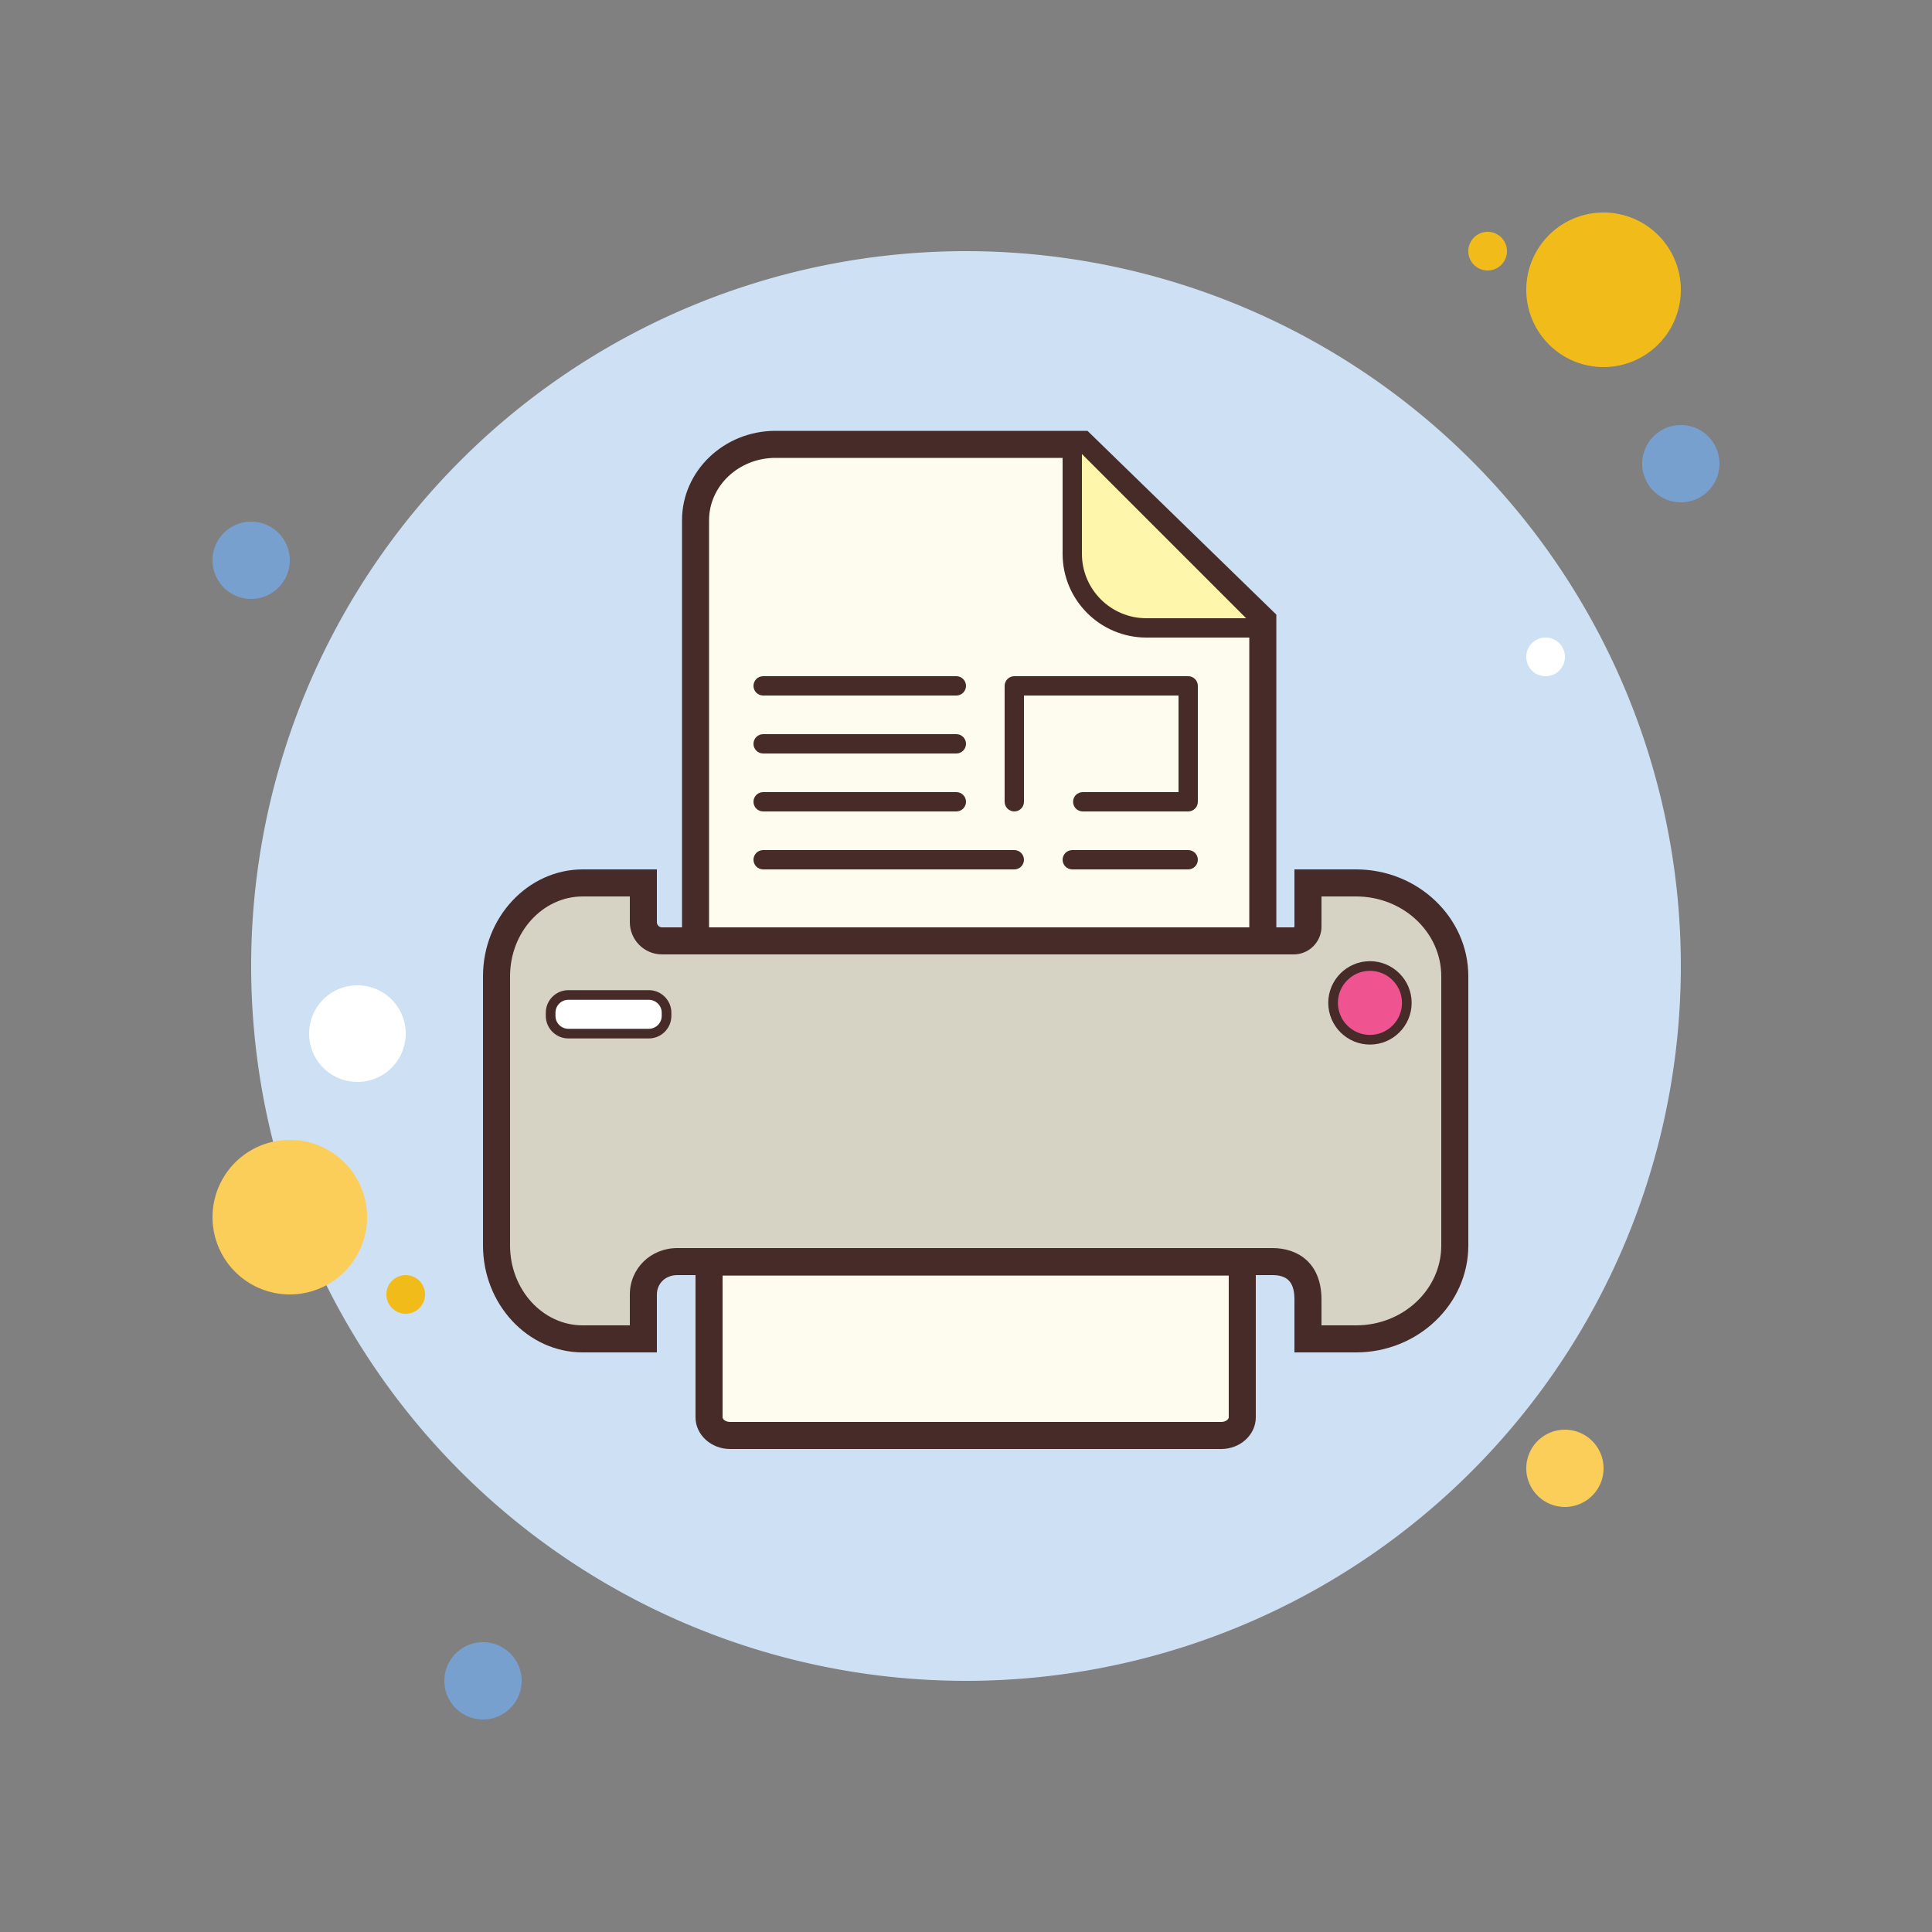 <svg xmlns="http://www.w3.org/2000/svg" viewBox="0 0 100 100"><rect x="0" y="0" width="100" height="100" fill="#808080" stroke="none"/><path fill="#78a0cf" d="M13 27A2 2 0 1 0 13 31A2 2 0 1 0 13 27Z"/><path fill="#f1bc19" d="M77 12A1 1 0 1 0 77 14A1 1 0 1 0 77 12Z"/><path fill="#cee1f4" d="M50 13A37 37 0 1 0 50 87A37 37 0 1 0 50 13Z"/><path fill="#f1bc19" d="M83 11A4 4 0 1 0 83 19A4 4 0 1 0 83 11Z"/><path fill="#78a0cf" d="M87 22A2 2 0 1 0 87 26A2 2 0 1 0 87 22Z"/><path fill="#fbcd59" d="M81 74A2 2 0 1 0 81 78 2 2 0 1 0 81 74zM15 59A4 4 0 1 0 15 67 4 4 0 1 0 15 59z"/><path fill="#78a0cf" d="M25 85A2 2 0 1 0 25 89A2 2 0 1 0 25 85Z"/><path fill="#fff" d="M18.5 51A2.5 2.5 0 1 0 18.5 56A2.5 2.5 0 1 0 18.5 51Z"/><path fill="#f1bc19" d="M21 66A1 1 0 1 0 21 68A1 1 0 1 0 21 66Z"/><path fill="#fff" d="M80 33A1 1 0 1 0 80 35A1 1 0 1 0 80 33Z"/><path fill="#fdfcee" d="M65.363,48.272V32.109c-3.655-3.557-5.704-5.552-9.359-9.109H40.14C37.863,23,36,24.767,36,26.929 v21.343"/><path fill="#472b29" d="M66.063,48.271h-1.4V32.404L55.719,23.7H40.14c-1.896,0-3.439,1.448-3.439,3.229v21.343h-1.4V26.929 c0-2.553,2.171-4.629,4.84-4.629h16.147l9.775,9.513V48.271z"/><g><path fill="#d6d3c5" d="M67.7,69.3v-2.032c0-1.712-1.144-1.968-1.825-1.968H35.058c-1.002,0-1.758,0.732-1.758,1.704V69.3 h-3.137c-2.461,0-4.463-2.168-4.463-4.832V50.531c0-2.664,2.002-4.831,4.463-4.831H33.3v2.032c0,0.533,0.435,0.968,0.968,0.968 H67.66l0.04-0.74V45.7h2.491c2.816,0,5.108,2.168,5.108,4.832v13.936c0,2.664-2.292,4.832-5.108,4.832H67.7z"/><path fill="#472b29" d="M70.191,46.4c2.431,0,4.409,1.854,4.409,4.132v13.936c0,2.278-1.978,4.132-4.409,4.132H68.4v-1.332 c0-1.967-1.304-2.668-2.525-2.668H35.058c-1.378,0-2.458,1.056-2.458,2.404V68.6h-2.437c-2.075,0-3.763-1.854-3.763-4.132V50.531 c0-2.278,1.688-4.131,3.763-4.131H32.6v1.332c0,0.92,0.748,1.668,1.668,1.668H66.96c0.794,0,1.44-0.646,1.44-1.44V46.4H70.191 M70.191,45H67v2.96c0,0.022-0.018,0.04-0.04,0.04H34.268C34.12,48,34,47.88,34,47.732V45h-3.837C27.323,45,25,47.489,25,50.531 v13.936C25,67.511,27.323,70,30.163,70H34v-2.996C34,66.458,34.417,66,35.058,66h30.817C66.75,66,67,66.5,67,67.268V70h3.191 C73.386,70,76,67.511,76,64.468V50.532C76,47.489,73.386,45,70.191,45L70.191,45z"/></g><g><path fill="#fef6aa" d="M55.5,23v5.666c0,2.109,1.725,3.834,3.834,3.834H65"/><path fill="#472b29" d="M65,33h-5.666C56.944,33,55,31.056,55,28.666V23h1v5.666C56,30.504,57.496,32,59.334,32H65V33z"/></g><g><path fill="#fdfcee" d="M37.787,74.3c-0.589,0-1.087-0.43-1.087-0.939v-8.035h27.6v8.035c0,0.51-0.498,0.939-1.087,0.939 H37.787z"/><path fill="#472b29" d="M63.6,66.025v7.336c0,0.095-0.154,0.239-0.387,0.239H37.787c-0.233,0-0.387-0.144-0.387-0.239 v-7.336H63.6 M65,64.625H36v8.736C36,74.262,36.804,75,37.787,75h25.426C64.196,75,65,74.262,65,73.361V64.625L65,64.625z"/></g><g><path fill="#fff" d="M33.581,53.5h-4.162c-0.505,0-0.919-0.413-0.919-0.919v-0.162c0-0.505,0.413-0.919,0.919-0.919 h4.162c0.505,0,0.919,0.413,0.919,0.919v0.162C34.5,53.087,34.086,53.5,33.581,53.5z"/><path fill="#472b29" d="M33.581,53.75h-4.162c-0.645,0-1.169-0.524-1.169-1.169v-0.162c0-0.645,0.524-1.169,1.169-1.169 h4.162c0.645,0,1.169,0.524,1.169,1.169v0.162C34.75,53.226,34.226,53.75,33.581,53.75z M29.419,51.75 c-0.369,0-0.669,0.3-0.669,0.669v0.162c0,0.369,0.3,0.669,0.669,0.669h4.162c0.369,0,0.669-0.3,0.669-0.669v-0.162 c0-0.369-0.3-0.669-0.669-0.669H29.419z"/></g><g><path fill="#ef5390" d="M70.909 50A1.909 1.909 0 1 0 70.909 53.818A1.909 1.909 0 1 0 70.909 50Z"/><path fill="#472b29" d="M70.908,54.067c-1.19,0-2.158-0.969-2.158-2.159s0.968-2.158,2.158-2.158s2.159,0.968,2.159,2.158 S72.099,54.067,70.908,54.067z M70.908,50.25c-0.914,0-1.658,0.744-1.658,1.658c0,0.915,0.744,1.659,1.658,1.659 c0.915,0,1.659-0.744,1.659-1.659C72.567,50.994,71.823,50.25,70.908,50.25z"/></g><g><path fill="#472b29" d="M61.5,42h-5.458c-0.276,0-0.5-0.224-0.5-0.5s0.224-0.5,0.5-0.5H61v-5h-8v5.5 c0,0.276-0.224,0.5-0.5,0.5S52,41.776,52,41.5v-6c0-0.276,0.224-0.5,0.5-0.5h9c0.276,0,0.5,0.224,0.5,0.5v6 C62,41.776,61.776,42,61.5,42z"/></g><g><path fill="#472b29" d="M49.5,36h-10c-0.276,0-0.5-0.224-0.5-0.5s0.224-0.5,0.5-0.5h10c0.276,0,0.5,0.224,0.5,0.5 S49.776,36,49.5,36z"/></g><g><path fill="#472b29" d="M49.5,39h-10c-0.276,0-0.5-0.224-0.5-0.5s0.224-0.5,0.5-0.5h10c0.276,0,0.5,0.224,0.5,0.5 S49.776,39,49.5,39z"/></g><g><path fill="#472b29" d="M49.5,42h-10c-0.276,0-0.5-0.224-0.5-0.5s0.224-0.5,0.5-0.5h10c0.276,0,0.5,0.224,0.5,0.5 S49.776,42,49.5,42z"/></g><g><path fill="#472b29" d="M52.5,45h-13c-0.276,0-0.5-0.224-0.5-0.5s0.224-0.5,0.5-0.5h13c0.276,0,0.5,0.224,0.5,0.5 S52.776,45,52.5,45z"/></g><g><path fill="#472b29" d="M61.5,45h-6c-0.276,0-0.5-0.224-0.5-0.5s0.224-0.5,0.5-0.5h6c0.276,0,0.5,0.224,0.5,0.5 S61.776,45,61.5,45z"/></g></svg>